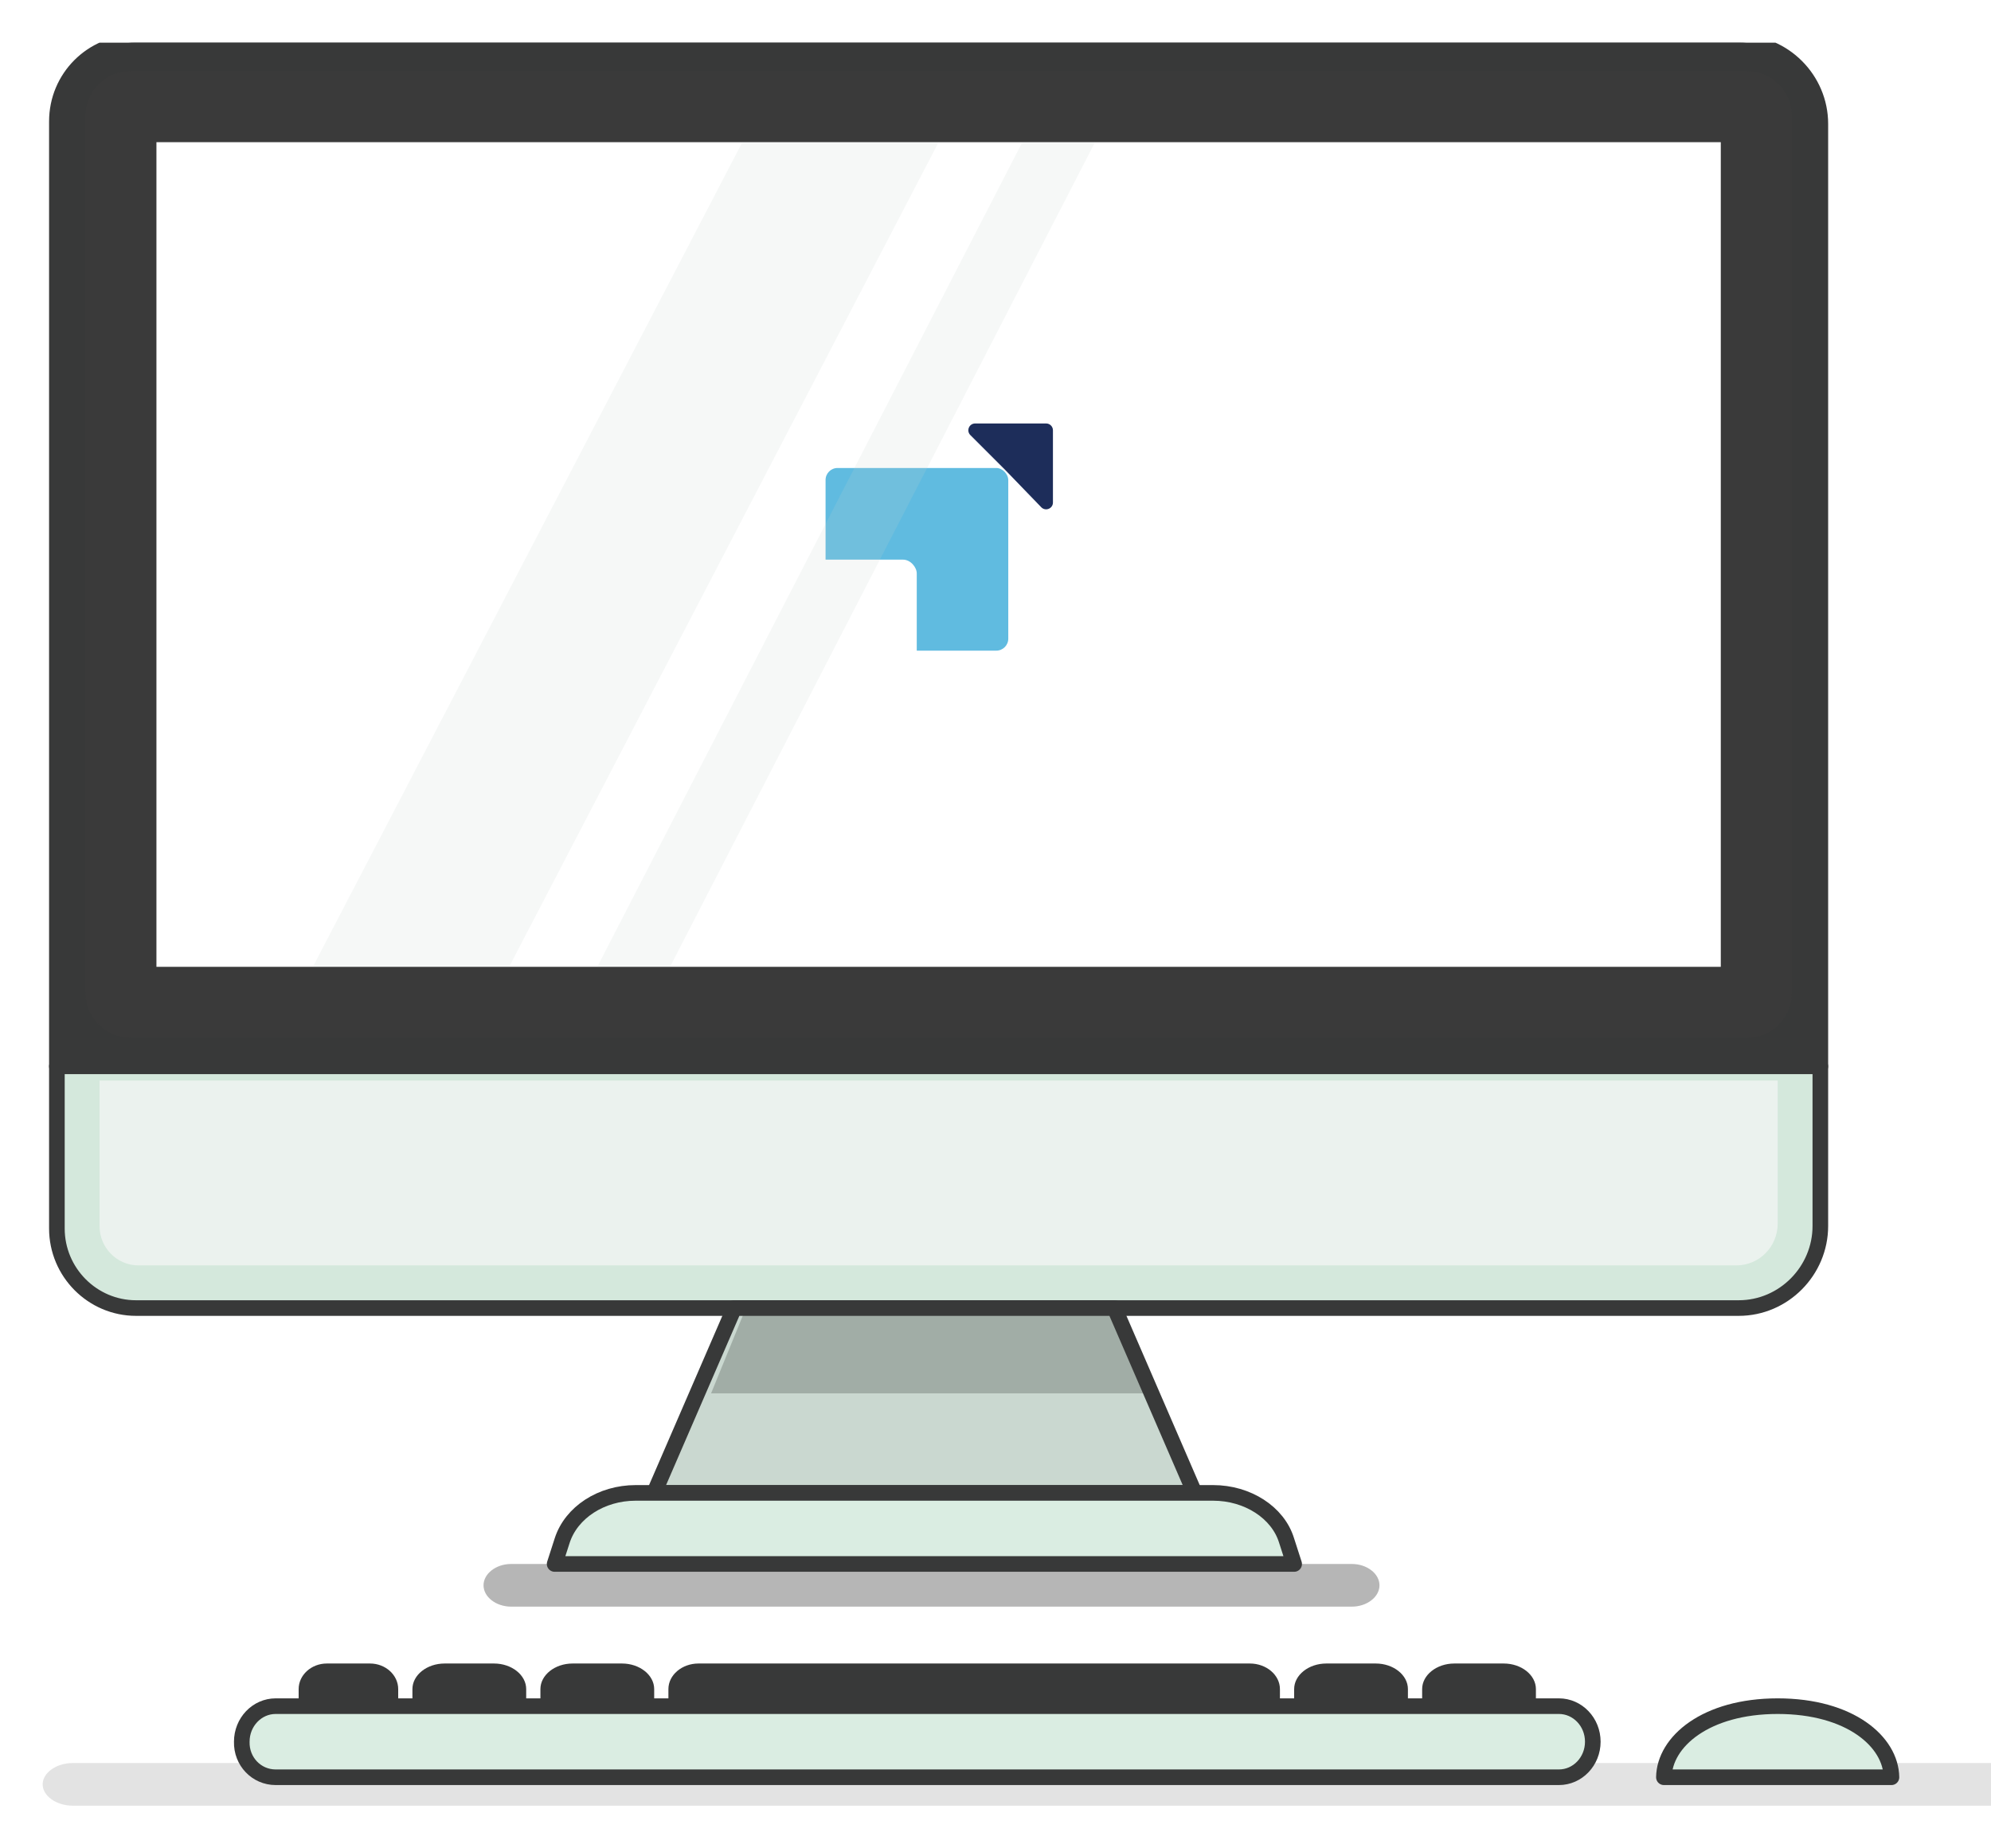<svg width="140" height="130" viewBox="0 0 140 130" fill="none" xmlns="http://www.w3.org/2000/svg">
<rect x="0" y="0" width="140" height="130" fill="#808080" stroke="none"/>
<g clip-path="url(#clip0_480_4677)">
<rect width="140" height="130" fill="white"/>
<g clip-path="url(#clip1_480_4677)">
<path opacity="0.32" d="M95.063 113H35.937C34.88 113 34 112.318 34 111.5C34 110.682 34.88 110 35.937 110H95.063C96.12 110 97 110.682 97 111.5C97 112.318 96.12 113 95.063 113Z" fill="#1C1C1C"/>
<path d="M140.878 127H5.122C3.965 127 3 126.318 3 125.5C3 124.682 3.965 124 5.122 124H140.878C142.035 124 143 124.682 143 125.5C143 126.345 142.035 127 140.878 127Z" fill="#E3E3E3"/>
<path d="M128 75H4V8.538C4 5.469 6.466 3 9.531 3H122.293C125.428 3 128 5.575 128 8.715V75Z" fill="#383939"/>
<path d="M6 69.812V8.188C6 6.417 7.412 5 9.176 5H122.824C124.588 5 126 6.417 126 8.188V69.812C126 71.583 124.588 73 122.824 73H9.176C7.447 73 6 71.548 6 69.812Z" fill="#3A3A3A"/>
<path d="M128 75H4V8.538C4 5.469 6.466 3 9.531 3H122.293C125.428 3 128 5.575 128 8.715V75Z" stroke="#383939" stroke-width="1.098" stroke-miterlimit="10" stroke-linecap="round" stroke-linejoin="round"/>
<path d="M121 68V10H11V68H121Z" fill="white"/>
<rect x="58.051" y="32.915" width="12.847" height="12.847" rx="0.843" fill="#60BBE0"/>
<path d="M68.231 30.601C67.93 30.299 68.143 29.784 68.57 29.784H73.56C73.824 29.784 74.039 29.998 74.039 30.263V35.343C74.039 35.773 73.515 35.985 73.216 35.675L70.674 33.044L68.231 30.601Z" fill="#1D2D5A"/>
<rect x="56.137" y="39.361" width="8.326" height="7.515" rx="0.971" fill="white"/>
<path d="M122.258 92H9.566C6.501 92 4 89.485 4 86.404V75H128V86.227C128 89.379 125.428 92 122.258 92Z" fill="#D4E8DC"/>
<path d="M9.739 89C8.229 89 7 87.76 7 86.237V76H125V86.06C125 87.689 123.701 89 122.085 89H9.739Z" fill="#EBF2EE"/>
<path d="M122.258 92H9.566C6.501 92 4 89.485 4 86.404V75H128V86.227C128 89.379 125.428 92 122.258 92Z" stroke="#383939" stroke-width="1.098" stroke-miterlimit="10" stroke-linecap="round" stroke-linejoin="round"/>
<path d="M84 105H46L51.628 92H78.372L84 105Z" fill="#CAD8D0"/>
<path d="M81 98L78.551 92H52.449L50 98H81Z" fill="#A1ADA6"/>
<path d="M84 105H46L51.628 92H78.372L84 105Z" stroke="#383939" stroke-width="1.098" stroke-miterlimit="10" stroke-linecap="round" stroke-linejoin="round"/>
<path d="M91 110H39L39.534 108.344C40.175 106.375 42.277 105 44.699 105H85.301C87.723 105 89.86 106.375 90.466 108.344L91 110Z" fill="#DAEDE2"/>
<path d="M91 110H39L39.534 108.344C40.175 106.375 42.277 105 44.699 105H85.301C87.723 105 89.86 106.375 90.466 108.344L91 110Z" stroke="#383939" stroke-width="1.098" stroke-miterlimit="10" stroke-linecap="round" stroke-linejoin="round"/>
<path d="M19.384 125H109.617C110.933 125 112 123.881 112 122.5C112 121.119 110.933 120 109.617 120H19.384C18.068 120 17.001 121.119 17.001 122.5C16.965 123.881 18.032 125 19.384 125Z" fill="#DAEDE2"/>
<path d="M19.384 125H109.617C110.933 125 112 123.881 112 122.5C112 121.119 110.933 120 109.617 120H19.384C18.068 120 17.001 121.119 17.001 122.5C16.965 123.881 18.032 125 19.384 125Z" stroke="#383939" stroke-width="1.098" stroke-miterlimit="10" stroke-linecap="round" stroke-linejoin="round"/>
<path d="M47 120H90V118.8C90 117.81 89.048 117 87.885 117H49.115C47.952 117 47 117.81 47 118.8V120Z" fill="#383939"/>
<path d="M38 120H46V118.8C46 117.81 44.981 117 43.736 117H40.264C39.019 117 38 117.81 38 118.8V120Z" fill="#383939"/>
<path d="M29 120H37V118.8C37 117.81 35.981 117 34.736 117H31.264C30.019 117 29 117.81 29 118.8V120Z" fill="#383939"/>
<path d="M100 120H108V118.8C108 117.81 106.981 117 105.736 117H102.264C101.019 117 100 117.81 100 118.8V120Z" fill="#383939"/>
<path d="M91 120H99V118.8C99 117.81 97.981 117 96.736 117H93.264C92.019 117 91 117.81 91 118.8V120Z" fill="#383939"/>
<path d="M21 120H28V118.8C28 117.81 27.108 117 26.019 117H22.981C21.892 117 21 117.81 21 118.8V120Z" fill="#383939"/>
<path d="M133 125C132.965 122.5 130.091 120 125 120C119.944 120 117.035 122.5 117 125H133Z" fill="#DAEDE2"/>
<path d="M133 125C132.965 122.5 130.091 120 125 120C119.944 120 117.035 122.5 117 125H133Z" stroke="#383939" stroke-width="1.098" stroke-miterlimit="10" stroke-linecap="round" stroke-linejoin="round"/>
<path opacity="0.16" d="M22 68H35.8L66 10H52.2L22 68Z" fill="#C2D3C9"/>
<path opacity="0.16" d="M47.112 68L77 10H71.888L42 68H47.112Z" fill="#C2D3C9"/>
</g>
</g>
<defs>
<clipPath id="clip0_480_4677">
<rect width="140" height="130" fill="white"/>
</clipPath>
<clipPath id="clip1_480_4677">
<rect width="140" height="124" fill="white" transform="translate(3 3)"/>
</clipPath>
</defs>
</svg>
